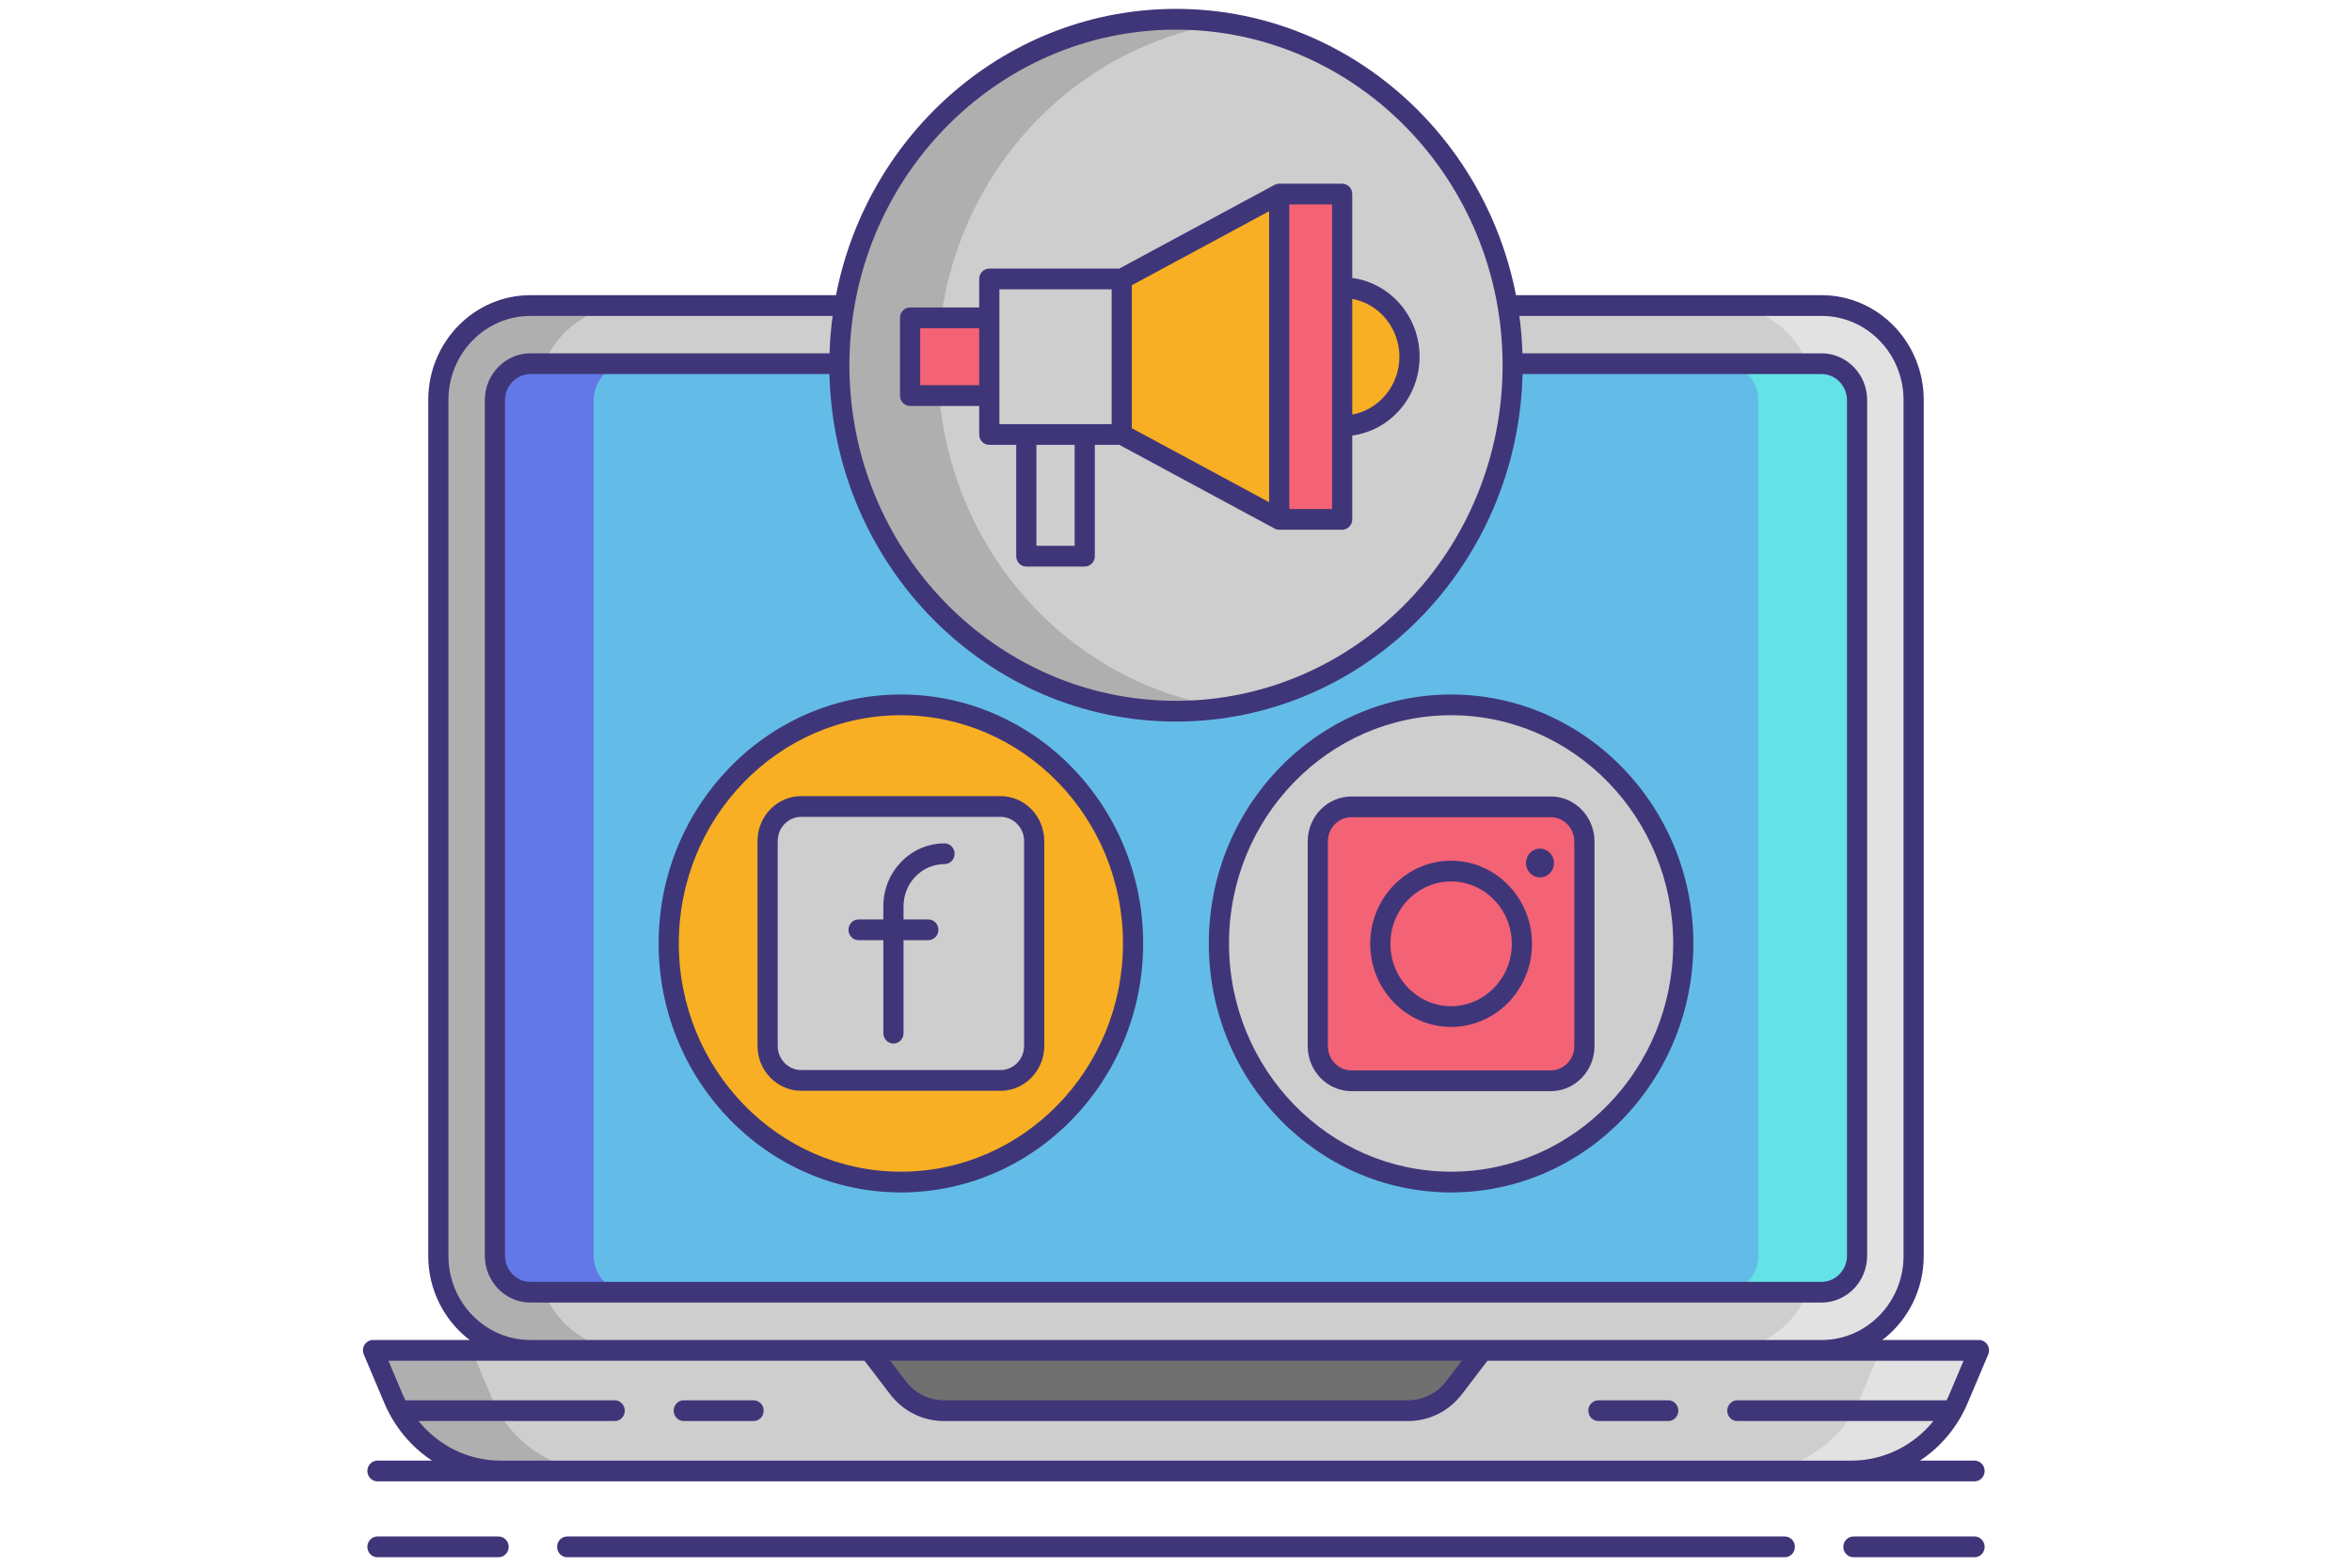<svg width="90" height="60" viewBox="0 0 84 81" fill="none" xmlns="http://www.w3.org/2000/svg">
<path d="M8.644 69.77C6.025 69.77 3.894 67.58 3.894 64.888V20.67C3.894 17.978 6.025 15.788 8.644 15.788H75.356C77.976 15.788 80.106 17.978 80.106 20.67V64.888C80.106 67.58 77.976 69.77 75.356 69.77H8.644Z" fill="#CECECE"/>
<path d="M75.356 15.788H70.258C72.877 15.788 75.008 17.978 75.008 20.67V64.888C75.008 67.58 72.877 69.77 70.258 69.77H75.356C77.975 69.77 80.106 67.58 80.106 64.888V20.67C80.106 17.978 77.975 15.788 75.356 15.788Z" fill="#E2E2E2"/>
<path d="M8.644 15.788H13.742C11.123 15.788 8.992 17.978 8.992 20.67V64.888C8.992 67.58 11.123 69.77 13.742 69.77H8.644C6.025 69.77 3.894 67.58 3.894 64.888V20.67C3.894 17.978 6.025 15.788 8.644 15.788Z" fill="#AFAFAF"/>
<path d="M77.183 20.678V64.88C77.183 65.922 76.361 66.766 75.348 66.766H8.652C7.638 66.766 6.817 65.922 6.817 64.88V20.678C6.817 19.637 7.638 18.792 8.652 18.792H75.348C76.361 18.792 77.183 19.637 77.183 20.678Z" fill="#63BCE7"/>
<path d="M75.348 18.792H70.25C71.263 18.792 72.085 19.637 72.085 20.678V64.88C72.085 65.922 71.263 66.766 70.25 66.766H75.348C76.361 66.766 77.183 65.922 77.183 64.88V20.678C77.183 19.637 76.361 18.792 75.348 18.792Z" fill="#63E2E7"/>
<path d="M8.652 18.792H13.75C12.736 18.792 11.915 19.637 11.915 20.678V64.88C11.915 65.922 12.736 66.766 13.75 66.766H8.652C7.638 66.766 6.817 65.922 6.817 64.88V20.678C6.817 19.637 7.638 18.792 8.652 18.792Z" fill="#6377E7"/>
<path d="M42 69.77H0.521L1.583 72.28C2.539 74.541 4.709 76.003 7.108 76.003H42H76.893C79.291 76.003 81.462 74.541 82.418 72.28L83.479 69.77H42Z" fill="#CECECE"/>
<path d="M78.38 69.77L77.319 72.28C76.363 74.541 74.193 76.003 71.794 76.003H76.892C79.291 76.003 81.461 74.541 82.417 72.28L83.478 69.77H78.38Z" fill="#E2E2E2"/>
<path d="M5.619 69.77L6.68 72.28C7.636 74.541 9.807 76.003 12.205 76.003H7.107C4.708 76.003 2.538 74.541 1.582 72.28L0.521 69.77H5.619Z" fill="#AFAFAF"/>
<path d="M26.165 69.77L27.631 71.695C28.204 72.448 29.082 72.887 30.012 72.887H53.987C54.917 72.887 55.795 72.448 56.368 71.695L57.835 69.77H26.165Z" fill="#707070"/>
<path d="M56.212 61.074C62.836 61.074 68.206 55.555 68.206 48.747C68.206 41.938 62.836 36.419 56.212 36.419C49.587 36.419 44.217 41.938 44.217 48.747C44.217 55.555 49.587 61.074 56.212 61.074Z" fill="#CECECE"/>
<path d="M27.789 61.074C34.413 61.074 39.783 55.555 39.783 48.747C39.783 41.938 34.413 36.419 27.789 36.419C21.164 36.419 15.794 41.938 15.794 48.747C15.794 55.555 21.164 61.074 27.789 61.074Z" fill="#F8AF23"/>
<path d="M32.936 55.823H22.641C21.681 55.823 20.903 55.024 20.903 54.037V43.456C20.903 42.47 21.681 41.67 22.641 41.67H32.936C33.895 41.67 34.673 42.47 34.673 43.456V54.037C34.673 55.024 33.895 55.823 32.936 55.823Z" fill="#CECECE"/>
<path d="M61.359 55.842H51.064C50.104 55.842 49.326 55.042 49.326 54.056V43.475C49.326 42.488 50.104 41.688 51.064 41.688H61.359C62.318 41.688 63.097 42.488 63.097 43.475V54.056C63.097 55.042 62.318 55.842 61.359 55.842Z" fill="#F46275"/>
<path d="M42 36.747C51.605 36.747 59.392 28.744 59.392 18.871C59.392 8.999 51.605 0.995 42 0.995C32.394 0.995 24.608 8.999 24.608 18.871C24.608 28.744 32.394 36.747 42 36.747Z" fill="#CECECE"/>
<path d="M29.706 18.871C29.706 9.889 36.152 2.456 44.549 1.188C43.717 1.062 42.866 0.995 42 0.995C32.394 0.995 24.608 8.998 24.608 18.871C24.608 28.743 32.394 36.747 42 36.747C42.866 36.747 43.717 36.68 44.549 36.554C36.152 35.286 29.706 27.853 29.706 18.871Z" fill="#AFAFAF"/>
<path d="M50.584 22.007C52.505 22.007 54.062 20.407 54.062 18.433C54.062 16.459 52.505 14.858 50.584 14.858C48.664 14.858 47.106 16.459 47.106 18.433C47.106 20.407 48.664 22.007 50.584 22.007Z" fill="#F8AF23"/>
<path d="M47.332 26.834L39.197 22.447V14.415L47.332 10.027V26.834Z" fill="#F8AF23"/>
<path d="M47.332 10.027H50.584V26.834H47.332V10.027Z" fill="#F46275"/>
<path d="M32.356 14.415H39.197V22.451H32.356V14.415Z" fill="#CECECE"/>
<path d="M28.264 16.421H32.355V20.441H28.264V16.421Z" fill="#F46275"/>
<path d="M34.267 22.45H37.285V28.736H34.267V22.45Z" fill="#CECECE"/>
<path d="M82.895 72.493L83.957 69.984C84.027 69.819 84.011 69.628 83.915 69.477C83.818 69.326 83.654 69.235 83.479 69.235H78.49C79.784 68.247 80.627 66.669 80.627 64.889V20.67C80.627 17.682 78.263 15.252 75.356 15.252H59.564C57.923 6.827 50.672 0.459 42 0.459C33.328 0.459 26.076 6.827 24.436 15.252H8.644C5.737 15.252 3.372 17.682 3.372 20.67V64.889C3.372 66.669 4.216 68.246 5.51 69.235H0.521C0.346 69.235 0.182 69.326 0.085 69.477C-0.011 69.628 -0.027 69.819 0.043 69.984L1.104 72.493C1.632 73.74 2.499 74.762 3.565 75.467H0.748C0.46 75.467 0.227 75.707 0.227 76.003C0.227 76.299 0.46 76.539 0.748 76.539H7.107H76.892H83.251C83.54 76.539 83.773 76.299 83.773 76.003C83.773 75.707 83.54 75.467 83.251 75.467H80.435C81.501 74.762 82.368 73.741 82.895 72.493ZM75.348 19.328C76.072 19.328 76.662 19.934 76.662 20.678V64.88C76.662 65.625 76.072 66.231 75.348 66.231H8.652C7.928 66.231 7.338 65.625 7.338 64.88V20.678C7.338 19.934 7.928 19.328 8.652 19.328H24.098C24.335 29.269 32.272 37.282 42 37.282C51.728 37.282 59.664 29.269 59.902 19.328H75.348ZM42 1.531C51.302 1.531 58.871 9.31 58.871 18.871C58.871 28.433 51.302 36.211 42 36.211C32.697 36.211 25.129 28.432 25.129 18.871C25.129 9.31 32.697 1.531 42 1.531ZM4.415 64.889V20.67C4.415 18.273 6.312 16.324 8.644 16.324H24.262C24.176 16.958 24.122 17.603 24.102 18.256H8.652C7.352 18.256 6.295 19.343 6.295 20.678V64.88C6.295 66.216 7.353 67.302 8.652 67.302H75.348C76.647 67.302 77.704 66.216 77.704 64.88V20.678C77.704 19.343 76.647 18.256 75.348 18.256H59.898C59.877 17.603 59.824 16.958 59.738 16.324H75.356C77.688 16.324 79.584 18.273 79.584 20.67V64.889C79.584 67.285 77.688 69.235 75.356 69.235H57.835H26.165H8.644C6.312 69.235 4.415 67.285 4.415 64.889ZM56.765 70.306L55.958 71.365C55.48 71.992 54.762 72.351 53.987 72.351H30.013C29.238 72.351 28.52 71.992 28.042 71.365L27.235 70.306H56.765ZM76.892 75.468H7.107C5.443 75.468 3.903 74.697 2.874 73.423H13.003C13.291 73.423 13.524 73.183 13.524 72.887C13.524 72.591 13.291 72.351 13.003 72.351H2.193C2.148 72.257 2.102 72.163 2.06 72.066L1.316 70.307H8.644H25.911L27.221 72.026C27.898 72.914 28.915 73.423 30.013 73.423H53.987C55.085 73.423 56.102 72.914 56.779 72.026L58.089 70.307H75.356H82.684L81.94 72.066C81.899 72.163 81.853 72.257 81.806 72.351H70.997C70.709 72.351 70.476 72.591 70.476 72.887C70.476 73.183 70.709 73.423 70.997 73.423H81.126C80.097 74.697 78.556 75.468 76.892 75.468Z" fill="#3F3679"/>
<path d="M20.178 72.351H16.572C16.284 72.351 16.051 72.591 16.051 72.887C16.051 73.183 16.284 73.423 16.572 73.423H20.178C20.466 73.423 20.7 73.183 20.7 72.887C20.7 72.591 20.466 72.351 20.178 72.351Z" fill="#3F3679"/>
<path d="M67.427 72.351H63.821C63.533 72.351 63.3 72.591 63.3 72.887C63.3 73.183 63.533 73.423 63.821 73.423H67.427C67.716 73.423 67.949 73.183 67.949 72.887C67.949 72.591 67.716 72.351 67.427 72.351Z" fill="#3F3679"/>
<path d="M7.006 79.388H0.748C0.46 79.388 0.227 79.627 0.227 79.924C0.227 80.22 0.46 80.46 0.748 80.46H7.006C7.294 80.46 7.527 80.22 7.527 79.924C7.527 79.627 7.294 79.388 7.006 79.388Z" fill="#3F3679"/>
<path d="M83.252 79.388H76.995C76.706 79.388 76.473 79.627 76.473 79.924C76.473 80.22 76.706 80.46 76.995 80.46H83.252C83.54 80.46 83.773 80.22 83.773 79.924C83.773 79.627 83.54 79.388 83.252 79.388Z" fill="#3F3679"/>
<path d="M73.449 79.388H10.55C10.262 79.388 10.029 79.627 10.029 79.924C10.029 80.22 10.262 80.46 10.55 80.46H73.449C73.737 80.46 73.971 80.22 73.971 79.924C73.971 79.627 73.737 79.388 73.449 79.388Z" fill="#3F3679"/>
<path d="M43.695 48.747C43.695 55.84 49.31 61.611 56.211 61.611C63.112 61.611 68.726 55.84 68.726 48.747C68.726 41.654 63.112 35.884 56.211 35.884C49.31 35.884 43.695 41.654 43.695 48.747ZM56.211 36.955C62.537 36.955 67.684 42.245 67.684 48.747C67.684 55.249 62.537 60.539 56.211 60.539C49.885 60.539 44.738 55.249 44.738 48.747C44.738 42.245 49.885 36.955 56.211 36.955Z" fill="#3F3679"/>
<path d="M27.788 35.884C20.887 35.884 15.273 41.654 15.273 48.747C15.273 55.84 20.887 61.611 27.788 61.611C34.689 61.611 40.304 55.84 40.304 48.747C40.304 41.654 34.689 35.884 27.788 35.884ZM27.788 60.539C21.462 60.539 16.316 55.249 16.316 48.747C16.316 42.245 21.462 36.955 27.788 36.955C34.114 36.955 39.261 42.245 39.261 48.747C39.261 55.249 34.114 60.539 27.788 60.539Z" fill="#3F3679"/>
<path d="M32.936 41.134H22.641C21.395 41.134 20.382 42.176 20.382 43.456V54.038C20.382 55.318 21.395 56.36 22.641 56.36H32.936C34.182 56.36 35.195 55.318 35.195 54.038V43.456C35.195 42.176 34.182 41.134 32.936 41.134ZM34.153 54.037C34.153 54.727 33.607 55.288 32.936 55.288H22.641C21.97 55.288 21.425 54.727 21.425 54.037V43.456C21.425 42.767 21.97 42.206 22.641 42.206H32.936C33.607 42.206 34.153 42.767 34.153 43.456V54.037Z" fill="#3F3679"/>
<path d="M30.042 43.575C28.299 43.575 26.882 45.032 26.882 46.823V47.505H25.603C25.314 47.505 25.081 47.745 25.081 48.041C25.081 48.337 25.314 48.577 25.603 48.577H26.882V53.383C26.882 53.679 27.115 53.919 27.403 53.919C27.691 53.919 27.925 53.679 27.925 53.383V48.577H29.204C29.492 48.577 29.725 48.337 29.725 48.041C29.725 47.745 29.492 47.505 29.204 47.505H27.925V46.823C27.925 45.623 28.874 44.647 30.042 44.647C30.33 44.647 30.563 44.407 30.563 44.111C30.563 43.815 30.329 43.575 30.042 43.575Z" fill="#3F3679"/>
<path d="M51.064 56.378H61.359C62.605 56.378 63.618 55.336 63.618 54.056V43.475C63.618 42.194 62.605 41.153 61.359 41.153H51.064C49.818 41.153 48.805 42.194 48.805 43.475V54.056C48.805 55.336 49.818 56.378 51.064 56.378ZM49.847 43.475C49.847 42.785 50.393 42.224 51.064 42.224H61.359C62.03 42.224 62.575 42.785 62.575 43.475V54.056C62.575 54.745 62.03 55.306 61.359 55.306H51.064C50.393 55.306 49.847 54.745 49.847 54.056V43.475Z" fill="#3F3679"/>
<path d="M56.211 53.06C58.515 53.06 60.39 51.133 60.39 48.766C60.39 46.398 58.515 44.471 56.211 44.471C53.907 44.471 52.033 46.398 52.033 48.766C52.033 51.133 53.907 53.06 56.211 53.06ZM56.211 45.543C57.94 45.543 59.347 46.989 59.347 48.766C59.347 50.542 57.94 51.988 56.211 51.988C54.482 51.988 53.076 50.542 53.076 48.766C53.076 46.989 54.482 45.543 56.211 45.543Z" fill="#3F3679"/>
<path d="M60.803 45.334C61.203 45.334 61.526 45.001 61.526 44.59C61.526 44.18 61.203 43.847 60.803 43.847C60.404 43.847 60.08 44.18 60.08 44.59C60.08 45.001 60.403 45.334 60.803 45.334Z" fill="#3F3679"/>
<path d="M28.264 20.976H31.834V22.45C31.834 22.746 32.068 22.986 32.356 22.986H33.746V28.736C33.746 29.032 33.979 29.272 34.267 29.272H37.285C37.573 29.272 37.806 29.032 37.806 28.736V22.986H39.075L47.09 27.309V27.306C47.162 27.346 47.244 27.37 47.332 27.37H50.584C50.872 27.37 51.105 27.13 51.105 26.834V22.504C53.065 22.24 54.583 20.517 54.583 18.432C54.583 16.348 53.065 14.625 51.105 14.361V10.027C51.105 9.731 50.872 9.491 50.584 9.491H47.332C47.244 9.491 47.162 9.516 47.09 9.555V9.552L39.069 13.878H32.355C32.067 13.878 31.834 14.118 31.834 14.414V15.885H28.264C27.976 15.885 27.742 16.124 27.742 16.421V20.44C27.742 20.736 27.976 20.976 28.264 20.976ZM53.541 18.432C53.541 19.924 52.487 21.166 51.105 21.421V15.444C52.487 15.698 53.541 16.94 53.541 18.432ZM47.853 10.563H50.063V26.298H47.853V10.563ZM36.764 28.201H34.789V22.986H36.764V28.201ZM46.81 25.948L39.718 22.123V14.738L46.81 10.913V25.948ZM32.877 14.95H38.676V21.915H37.285H34.268H32.877V20.441V16.421L32.877 14.95ZM28.785 16.957H31.834V19.904H28.785V16.957Z" fill="#3F3679"/>
</svg>
